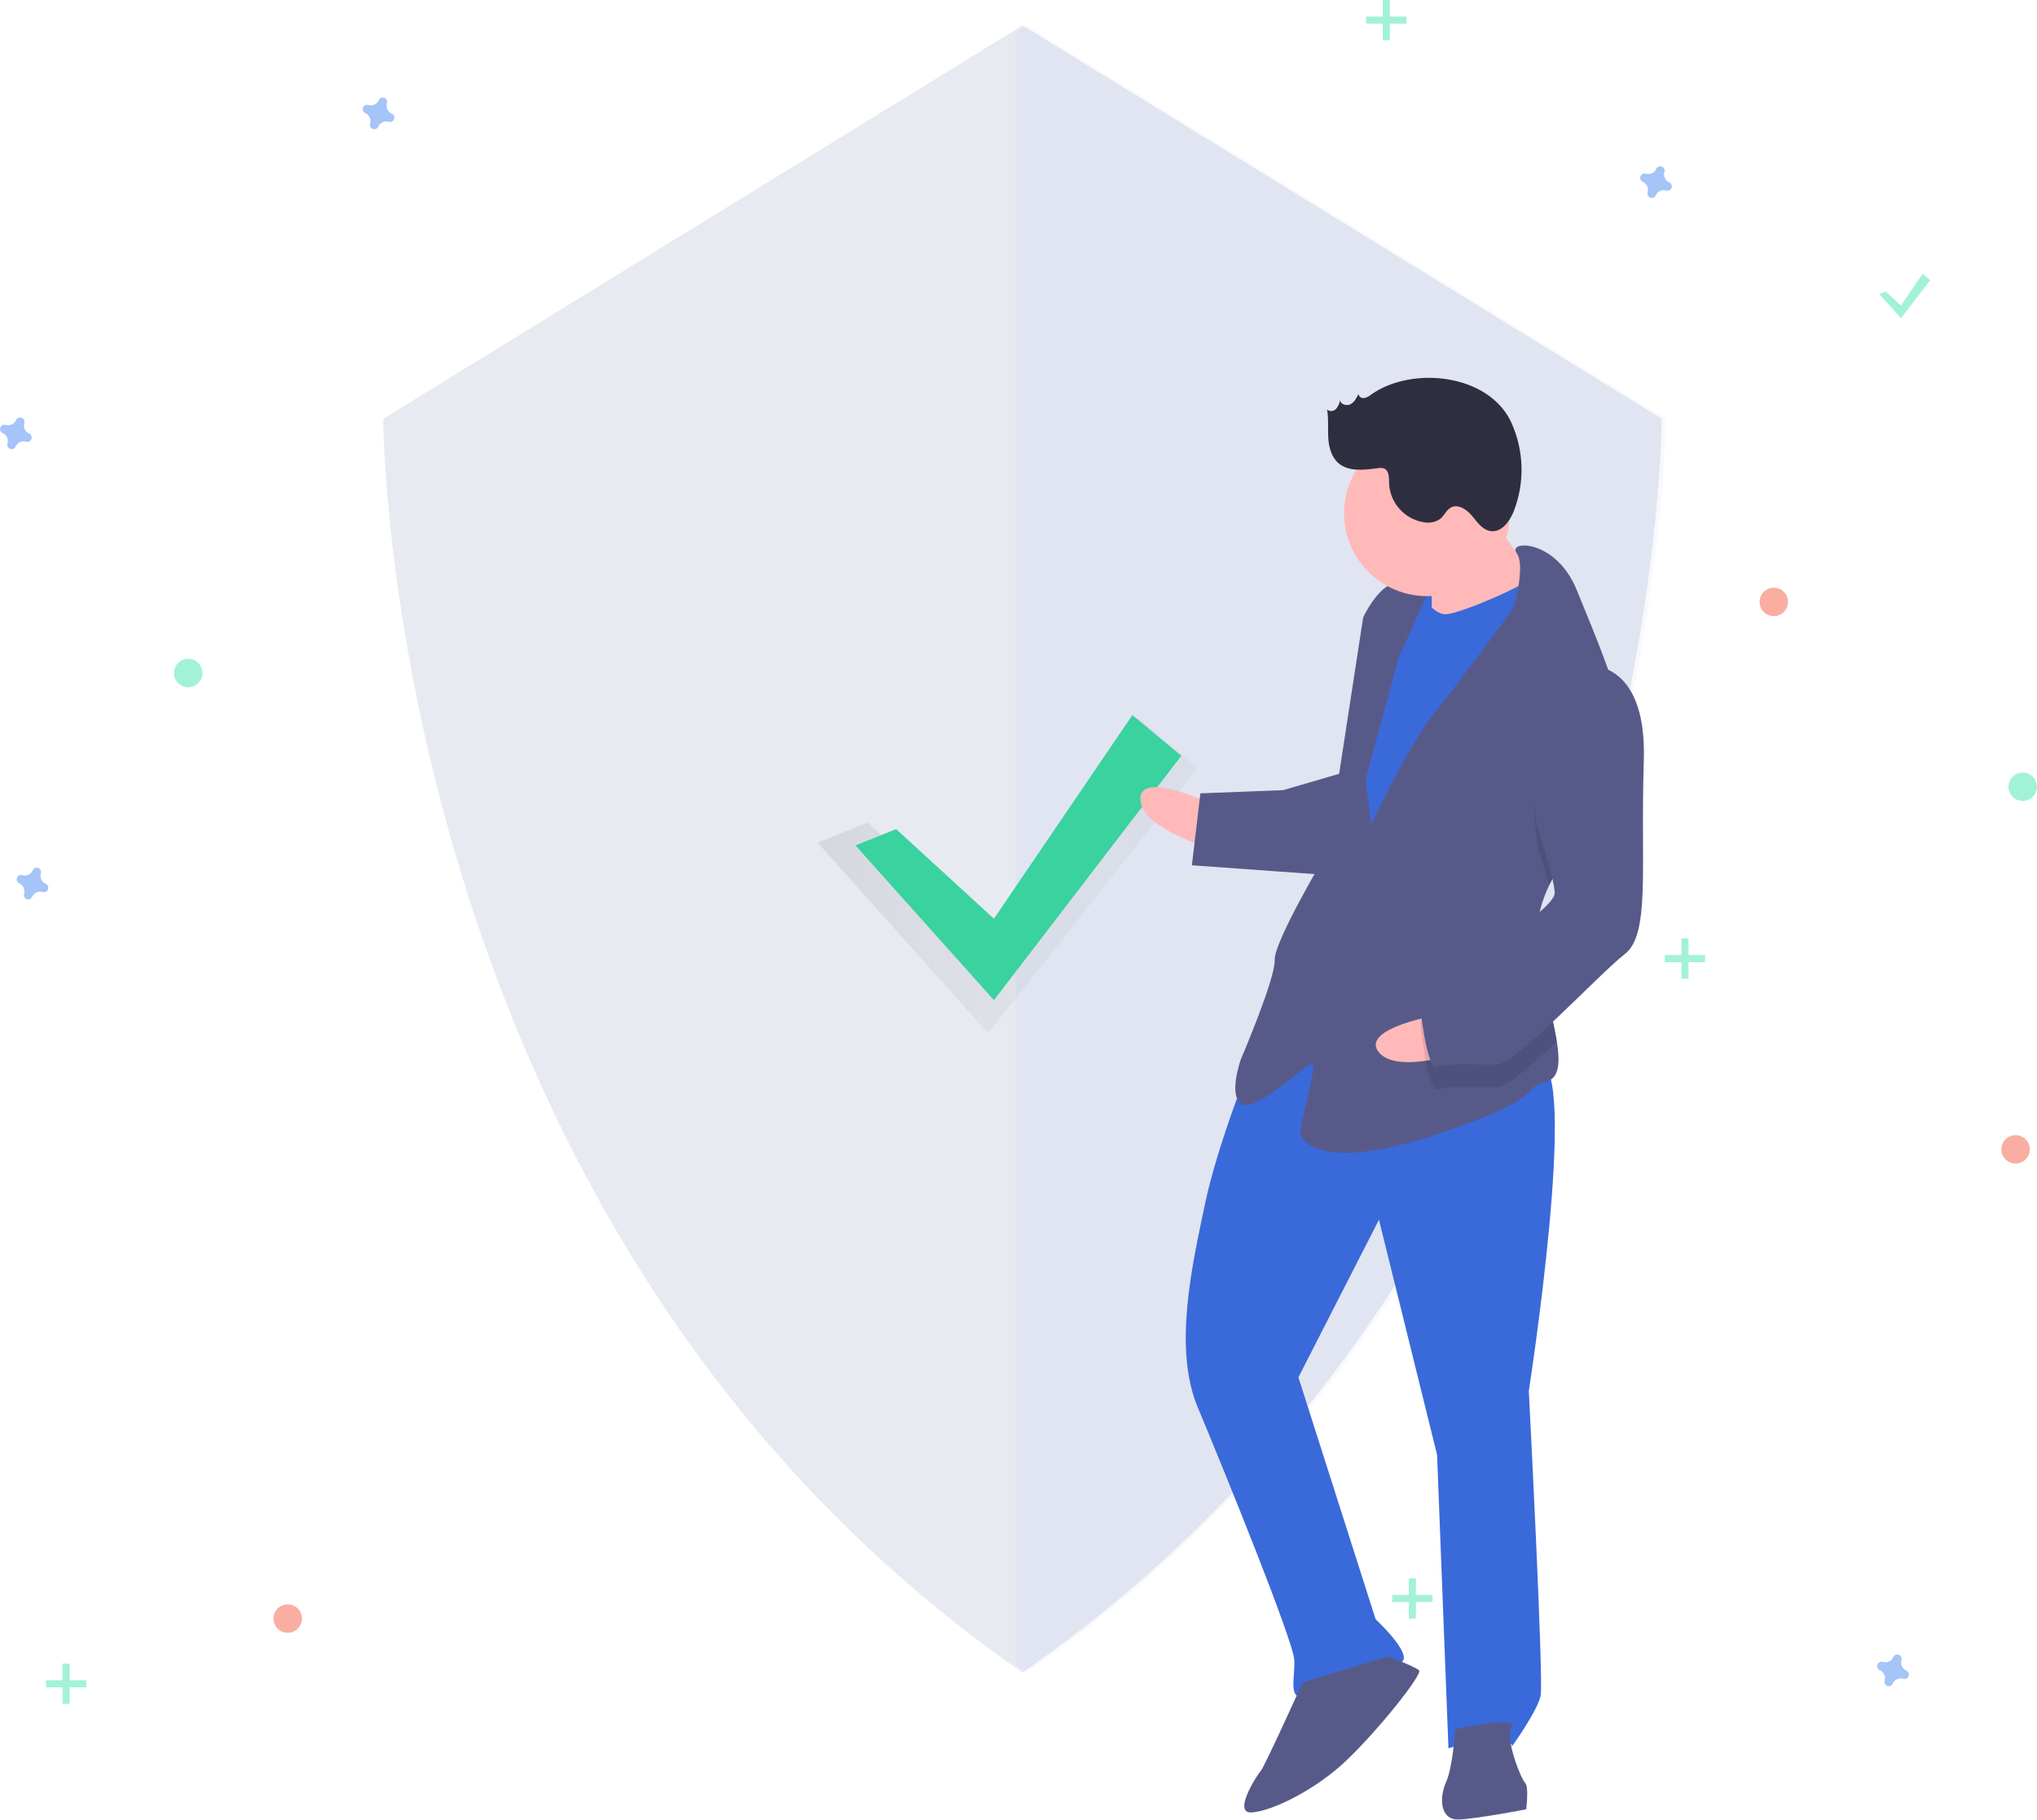 <?xml version="1.0" encoding="UTF-8" standalone="no"?><!DOCTYPE svg PUBLIC "-//W3C//DTD SVG 1.1//EN" "http://www.w3.org/Graphics/SVG/1.1/DTD/svg11.dtd"><svg width="100%" height="100%" viewBox="0 0 3581 3200" version="1.1" xmlns="http://www.w3.org/2000/svg" xmlns:xlink="http://www.w3.org/1999/xlink" xml:space="preserve" xmlns:serif="http://www.serif.com/" style="fill-rule:evenodd;clip-rule:evenodd;stroke-linejoin:round;stroke-miterlimit:1.414;"><path d="M1797.5,44.776l-1123.76,691.544c0,0 0,1426.31 1123.76,2204.3c1123.76,-777.987 1123.76,-2204.3 1123.76,-2204.3l-1123.76,-691.544Z" style="fill:#e8eaf2;fill-rule:nonzero;"/><path d="M1804.21,44.776l-19.209,11.822l0,2870.53c6.379,4.51 12.756,9.022 19.209,13.49c1123.76,-777.987 1123.76,-2204.3 1123.76,-2204.3l-1123.76,-691.544Z" style="fill:#3a69da;fill-opacity:0.04;fill-rule:nonzero;"/><path d="M1525.44,1446.12l211.846,194.191l262.616,-378.85l105.925,88.271l-368.542,467.121l-300.116,-335.425l88.271,-35.308Z" style="fill:url(#_Linear1);fill-rule:nonzero;"/><path d="M1575.44,1457.78l171.846,157.525l243.45,-358.016l85.925,71.604l-329.375,429.621l-243.45,-272.092l71.604,-28.642Z" style="fill:#3ad29f;fill-rule:nonzero;"/><path d="M688.707,199.818c-7.096,-3.091 -10.789,-11.101 -8.531,-18.504c0.177,-0.551 0.289,-1.121 0.333,-1.698c0.009,-0.156 0.014,-0.311 0.014,-0.467c0,-4.211 -3.466,-7.677 -7.677,-7.677c-2.408,0 -4.681,1.133 -6.131,3.055c-0.341,0.468 -0.626,0.974 -0.849,1.508c-3.091,7.096 -11.101,10.789 -18.505,8.531c-0.551,-0.177 -1.121,-0.289 -1.698,-0.333c-0.155,-0.009 -0.311,-0.014 -0.466,-0.014c-4.212,0 -7.678,3.466 -7.678,7.677c0,2.408 1.133,4.681 3.056,6.131c0.467,0.341 0.973,0.626 1.508,0.849c7.096,3.091 10.789,11.101 8.531,18.504c-0.178,0.551 -0.289,1.121 -0.333,1.699c-0.01,0.155 -0.014,0.31 -0.014,0.466c0,4.212 3.465,7.677 7.677,7.677c2.408,0 4.681,-1.132 6.13,-3.055c0.342,-0.467 0.627,-0.973 0.85,-1.508c3.09,-7.096 11.101,-10.789 18.504,-8.531c0.551,0.178 1.121,0.289 1.698,0.333c0.155,0.01 0.311,0.014 0.467,0.014c4.211,0 7.677,-3.465 7.677,-7.677c0,-2.408 -1.133,-4.681 -3.056,-6.13c-0.467,-0.342 -0.973,-0.627 -1.507,-0.85Z" style="fill:#4d8af0;fill-opacity:0.5;fill-rule:nonzero;"/><path d="M80.374,1553.99c-7.097,-3.091 -10.79,-11.101 -8.532,-18.505c0.178,-0.551 0.29,-1.12 0.333,-1.698c0.01,-0.155 0.015,-0.311 0.015,-0.466c0,-4.212 -3.466,-7.678 -7.678,-7.678c-2.408,0 -4.681,1.133 -6.13,3.056c-0.342,0.467 -0.627,0.973 -0.85,1.508c-3.09,7.096 -11.101,10.789 -18.504,8.531c-0.551,-0.178 -1.121,-0.289 -1.698,-0.333c-0.155,-0.01 -0.311,-0.014 -0.467,-0.014c-4.211,0 -7.677,3.465 -7.677,7.677c0,2.408 1.133,4.681 3.056,6.13c0.467,0.342 0.973,0.627 1.507,0.85c7.097,3.091 10.79,11.101 8.531,18.504c-0.177,0.551 -0.289,1.121 -0.333,1.698c-0.009,0.156 -0.014,0.311 -0.014,0.467c0,4.211 3.466,7.677 7.678,7.677c2.408,0 4.68,-1.133 6.13,-3.055c0.341,-0.468 0.627,-0.974 0.85,-1.508c3.09,-7.096 11.1,-10.789 18.504,-8.531c0.551,0.177 1.121,0.289 1.698,0.333c0.155,0.009 0.311,0.014 0.466,0.014c4.212,0 7.678,-3.466 7.678,-7.677c0,-2.408 -1.133,-4.681 -3.056,-6.131c-0.467,-0.341 -0.973,-0.626 -1.507,-0.849Z" style="fill:#4d8af0;fill-opacity:0.5;fill-rule:nonzero;"/><circle cx="3118.33" cy="1058.33" r="25" style="fill:#f55f44;fill-opacity:0.5;"/><circle cx="505.83" cy="2845.83" r="25" style="fill:#f55f44;fill-opacity:0.5;"/><circle cx="3543.33" cy="2020.83" r="25" style="fill:#f55f44;fill-opacity:0.5;"/><path d="M2934.54,320.651c-7.096,-3.09 -10.789,-11.1 -8.531,-18.504c0.177,-0.551 0.289,-1.121 0.333,-1.698c0.009,-0.155 0.014,-0.311 0.014,-0.466c0,-4.212 -3.465,-7.678 -7.677,-7.678c-2.408,0 -4.681,1.133 -6.13,3.056c-0.342,0.467 -0.627,0.973 -0.85,1.507c-3.091,7.097 -11.101,10.79 -18.504,8.531c-0.551,-0.177 -1.121,-0.289 -1.698,-0.333c-0.156,-0.009 -0.311,-0.014 -0.467,-0.014c-4.212,0 -7.677,3.466 -7.677,7.678c0,2.408 1.133,4.68 3.055,6.13c0.468,0.342 0.974,0.627 1.508,0.85c7.096,3.09 10.789,11.1 8.531,18.504c-0.177,0.551 -0.289,1.121 -0.333,1.698c-0.009,0.155 -0.014,0.311 -0.014,0.466c0,4.212 3.466,7.678 7.677,7.678c2.408,0 4.681,-1.133 6.131,-3.056c0.341,-0.467 0.626,-0.973 0.849,-1.507c3.091,-7.097 11.101,-10.79 18.504,-8.531c0.551,0.177 1.121,0.289 1.699,0.332c0.155,0.01 0.31,0.015 0.466,0.015c4.212,0 7.677,-3.466 7.677,-7.678c0,-2.408 -1.133,-4.68 -3.055,-6.13c-0.468,-0.342 -0.974,-0.627 -1.508,-0.85Z" style="fill:#4d8af0;fill-opacity:0.5;fill-rule:nonzero;"/><path d="M3351.21,2937.32c-7.096,-3.091 -10.789,-11.101 -8.531,-18.504c0.177,-0.551 0.289,-1.121 0.333,-1.698c0.009,-0.156 0.014,-0.311 0.014,-0.467c0,-4.211 -3.466,-7.677 -7.677,-7.677c-2.408,0 -4.681,1.133 -6.131,3.055c-0.341,0.468 -0.626,0.974 -0.849,1.508c-3.091,7.096 -11.101,10.789 -18.505,8.531c-0.551,-0.177 -1.121,-0.289 -1.698,-0.333c-0.155,-0.009 -0.311,-0.014 -0.466,-0.014c-4.212,0 -7.678,3.466 -7.678,7.677c0,2.408 1.133,4.681 3.056,6.131c0.467,0.341 0.973,0.626 1.508,0.849c7.096,3.091 10.789,11.101 8.531,18.504c-0.178,0.551 -0.289,1.121 -0.333,1.699c-0.01,0.155 -0.014,0.31 -0.014,0.466c0,4.212 3.465,7.677 7.677,7.677c2.408,0 4.681,-1.132 6.13,-3.055c0.342,-0.467 0.627,-0.973 0.85,-1.508c3.09,-7.096 11.101,-10.789 18.504,-8.531c0.551,0.178 1.121,0.289 1.698,0.333c0.155,0.01 0.311,0.014 0.467,0.014c4.211,0 7.677,-3.465 7.677,-7.677c0,-2.408 -1.133,-4.681 -3.056,-6.13c-0.467,-0.342 -0.973,-0.627 -1.507,-0.85Z" style="fill:#4d8af0;fill-opacity:0.5;fill-rule:nonzero;"/><path d="M51.207,762.318c-7.096,-3.091 -10.789,-11.101 -8.531,-18.504c0.177,-0.551 0.289,-1.121 0.333,-1.698c0.009,-0.156 0.014,-0.311 0.014,-0.467c0,-4.211 -3.466,-7.677 -7.677,-7.677c-2.408,0 -4.681,1.133 -6.131,3.055c-0.341,0.468 -0.626,0.974 -0.849,1.508c-3.091,7.096 -11.101,10.789 -18.505,8.531c-0.551,-0.177 -1.121,-0.289 -1.698,-0.333c-0.155,-0.009 -0.311,-0.014 -0.466,-0.014c-4.212,0 -7.678,3.466 -7.678,7.677c0,2.408 1.133,4.681 3.056,6.131c0.467,0.341 0.973,0.626 1.508,0.849c7.096,3.091 10.789,11.101 8.531,18.504c-0.178,0.551 -0.289,1.121 -0.333,1.699c-0.01,0.155 -0.014,0.31 -0.014,0.466c0,4.212 3.465,7.677 7.677,7.677c2.408,0 4.681,-1.132 6.13,-3.055c0.342,-0.467 0.627,-0.973 0.85,-1.508c3.09,-7.096 11.101,-10.789 18.504,-8.531c0.551,0.178 1.121,0.289 1.698,0.333c0.155,0.01 0.311,0.014 0.467,0.014c4.211,0 7.677,-3.465 7.677,-7.677c0,-2.408 -1.133,-4.681 -3.056,-6.13c-0.467,-0.342 -0.973,-0.627 -1.507,-0.85Z" style="fill:#4d8af0;fill-opacity:0.5;fill-rule:nonzero;"/><circle cx="330.83" cy="1183.33" r="25" style="fill:#47e6b1;fill-opacity:0.5;"/><circle cx="3555.83" cy="1383.33" r="25" style="fill:#47e6b1;fill-opacity:0.5;"/><g opacity="0.5"><rect x="2430.83" y="0" width="12.5" height="70.833" style="fill:#47e6b1;"/><path d="M2472.5,41.667l0,-12.5l-70.834,0l0,12.5l70.834,0Z" style="fill:#47e6b1;"/></g><g opacity="0.5"><rect x="2476.66" y="2775" width="12.5" height="70.833" style="fill:#47e6b1;"/><path d="M2518.33,2816.67l0,-12.5l-70.833,0l0,12.5l70.833,0Z" style="fill:#47e6b1;"/></g><g opacity="0.5"><rect x="109.997" y="2925" width="12.5" height="70.833" style="fill:#47e6b1;"/><path d="M151.663,2966.67l0,-12.5l-70.833,0l0,12.5l70.833,0Z" style="fill:#47e6b1;"/></g><g opacity="0.5"><rect x="2955.83" y="1650" width="12.5" height="70.833" style="fill:#47e6b1;"/><path d="M2997.5,1691.67l0,-12.5l-70.834,0l0,12.5l70.834,0Z" style="fill:#47e6b1;"/></g><path d="M3315.03,512.575l26.846,24.608l38.033,-55.933l13.425,11.188l-51.458,67.12l-38.033,-42.508l11.187,-4.475Z" style="fill:#47e6b1;fill-opacity:0.5;fill-rule:nonzero;"/><path d="M2548.62,996.966l-92.607,3.591l4.617,119.066l92.607,-3.592l-4.617,-119.065Z" style="fill:#3a69da;"/><path d="M2130.87,1413.96c0,0 -128.246,-61.274 -126.194,-8.356c2.052,52.918 129.272,87.733 129.272,87.733l-3.078,-79.377Z" style="fill:#ffb9b9;fill-rule:nonzero;"/><path d="M2201.23,1861.71c0,0 -60.504,148.09 -82.859,254.953c-22.355,106.862 -56.4,253.926 -12.608,358.223c43.793,104.297 168.3,410.831 169.583,443.904c1.282,33.074 -10.665,66.661 15.794,65.635c26.459,-1.026 170.445,-46.358 176.29,-66.459c5.846,-20.1 -49.125,-70.966 -49.125,-70.966l-135.738,-425.343l141.622,-277.105l102.152,413.396l20.008,515.951c0,0 98.195,-30.306 112.451,-4.36c0,0 43.995,-61.329 49.583,-88.044c5.589,-26.716 -20.777,-535.796 -20.777,-535.796c0,0 90.135,-579.846 17.372,-577.024c-72.762,2.821 -357.764,-171.619 -503.748,-6.965Z" style="fill:#3a69da;fill-rule:nonzero;"/><path d="M2290.12,2957.97c0,0 -67.119,148.346 -73.477,155.218c-6.359,6.871 -50.097,74.814 -17.023,73.532c33.074,-1.283 111.168,-37.435 168.649,-92.661c57.481,-55.227 133.267,-150.912 126.396,-157.27c-6.871,-6.359 -53.944,-24.407 -53.944,-24.407l-150.601,45.588Z" style="fill:#575a89;fill-rule:nonzero;"/><path d="M2558.3,3040.31c0,0 -4.05,66.405 -16.253,93.377c-12.204,26.972 -10.665,66.66 22.409,65.378c33.074,-1.283 118.553,-17.847 118.553,-17.847c0,0 5.076,-39.945 -1.796,-46.303c-6.871,-6.359 -36.152,-78.095 -23.692,-98.452c12.46,-20.358 -99.221,3.847 -99.221,3.847Z" style="fill:#575a89;fill-rule:nonzero;"/><path d="M2607.23,885.385c0,0 70.508,109.886 97.993,135.319c27.486,25.433 -49.84,81.429 -49.84,81.429l-138.397,18.616c0,0 1.741,-125.937 -5.386,-138.91c-7.128,-12.973 95.63,-96.454 95.63,-96.454Z" style="fill:#ffb9b9;fill-rule:nonzero;"/><path d="M2486.94,1029.17c0,0 28.511,51.892 54.97,50.866c26.459,-1.026 163.317,-59.331 169.163,-79.432c5.845,-20.101 45.332,143.986 45.332,143.986l-334.882,589.336l-81.685,-56.455l39.579,-346.02l32.507,-186.752l75.016,-115.529Z" style="fill:#3a69da;fill-rule:nonzero;"/><path d="M2723.42,1556.6c-13.359,27.945 -21.702,57.085 -20.545,86.918c0.051,1.323 0.103,2.646 0.22,3.966c3.169,61.222 25.723,132.027 33.814,183.519c5.871,36.937 4.2,63.898 -17.415,70.235c-52.405,15.281 7.641,26.202 -195.109,93.687c-202.749,67.484 -238.131,9.234 -238.644,-3.995c-0.513,-13.23 28.713,-113.734 21.842,-120.092c-6.872,-6.358 -96.144,83.225 -123.116,71.021c-26.972,-12.203 -3.078,-79.377 -3.078,-79.377c0,0 60.761,-141.475 59.479,-174.549c-1.283,-33.074 92.039,-189.061 92.039,-189.061l63.474,-413.194c0,0 24.407,-53.944 57.224,-61.842c32.817,-7.897 60.046,10.921 60.046,10.921l-54.916,121.375l-57.94,214.237l9.693,79.121c0,0 67.376,-141.731 111.627,-196.445c44.252,-54.714 138.599,-184.242 138.599,-184.242c0,0 22.027,-74.322 5.399,-96.533c-16.63,-22.276 69.361,-25.611 106.026,65.713c19.433,48.402 50.983,120.58 70.747,187.784c17.612,59.535 25.931,115.191 8.483,147.004c-26.668,48.6 -93.75,112.48 -127.949,183.829Z" style="fill:#575a89;fill-rule:nonzero;"/><path d="M2851.37,1372.77c-26.668,48.6 -93.75,112.48 -127.949,183.829c-8.933,-32.181 -19.83,-65.478 -19.83,-65.478c0,0 -41.795,-223.62 81.834,-281.411c20.478,-1.98 40.976,3.747 57.462,16.056c17.612,59.535 25.931,115.191 8.483,147.004Z" style="fill-opacity:0.1;fill-rule:nonzero;"/><path d="M2360.6,1358.68l-104.81,30.563l-145.525,5.643l-14.971,126.45l239.158,17.225c0,0 59.735,-167.934 26.148,-179.881Z" style="fill:#575a89;fill-rule:nonzero;"/><path d="M2531.5,1783.84c0,0 -140.215,23.263 -108.212,65.457c32.003,42.195 156.216,-2.165 156.216,-2.165l-48.004,-63.292Z" style="fill:#ffb9b9;fill-rule:nonzero;"/><path d="M2703.1,1647.48c3.169,61.222 25.723,132.027 33.814,183.519c-44.667,42.275 -87.143,79.563 -103.151,80.184c-33.074,1.282 -86.248,-3.28 -105.836,4.104c-19.588,7.384 -31.076,-118.04 -31.076,-118.04c0,0 11.69,-40.201 63.839,-62.098c35.199,-14.813 102.671,-54.991 142.41,-87.669Z" style="fill-opacity:0.1;fill-rule:nonzero;"/><path d="M2783.89,1170.02c0,0 111.938,-17.59 105.89,168.136c-6.047,185.727 11.8,304.28 -33.221,339.149c-45.021,34.87 -191.261,192.909 -224.335,194.191c-33.074,1.283 -86.248,-3.28 -105.836,4.104c-19.588,7.385 -31.076,-118.039 -31.076,-118.039c0,0 11.69,-40.202 63.839,-62.098c52.148,-21.897 175.007,-99.533 173.981,-125.992c-1.026,-26.459 -31.076,-118.04 -31.076,-118.04c0,0 -41.795,-223.619 81.834,-281.411Z" style="fill:#575a89;fill-rule:nonzero;"/><circle cx="2508.52" cy="902.462" r="145.634" style="fill:#ffb9b9;"/><path d="M2410.46,693.726c-3.512,3.026 -7.719,5.137 -12.245,6.145c-4.698,0.838 -9.259,-2.321 -10.126,-7.014c-3.332,6.91 -7.091,14.274 -13.894,17.82c-6.803,3.546 -17.322,0.572 -18.303,-7.036c-0.993,5.776 -3.549,11.172 -7.39,15.6c-4.221,4.024 -11.875,5.04 -15.56,0.52c2.979,16.281 1.14,33.024 2.076,49.549c0.936,16.525 5.342,34.044 17.827,44.91c18.208,15.847 45.588,11.936 69.539,8.934c3.621,-0.76 7.38,-0.555 10.897,0.596c8.968,3.821 8.561,16.304 8.682,26.052c1.504,35.168 28.453,64.394 63.384,68.739c9.503,1.467 19.21,-0.902 26.969,-6.582c6.8,-5.764 10.274,-15.158 18.066,-19.488c12.675,-7.043 28.048,3.228 37.315,14.381c9.267,11.153 18.401,24.873 32.757,26.914c18.987,2.7 33.449,-16.65 40.544,-34.467c19.768,-50.43 18.327,-106.771 -3.993,-156.124c-39.646,-86.421 -175.076,-100.09 -246.545,-49.449Z" style="fill:#2f2e41;fill-rule:nonzero;"/><defs><linearGradient id="_Linear1" x1="0" y1="0" x2="1" y2="0" gradientUnits="userSpaceOnUse" gradientTransform="matrix(668.659,0,0,668.659,1437.17,1539.16)"><stop offset="0" style="stop-color:#808080;stop-opacity:0.17"/><stop offset="0.54" style="stop-color:#808080;stop-opacity:0.08"/><stop offset="1" style="stop-color:#808080;stop-opacity:0.07"/></linearGradient></defs></svg>